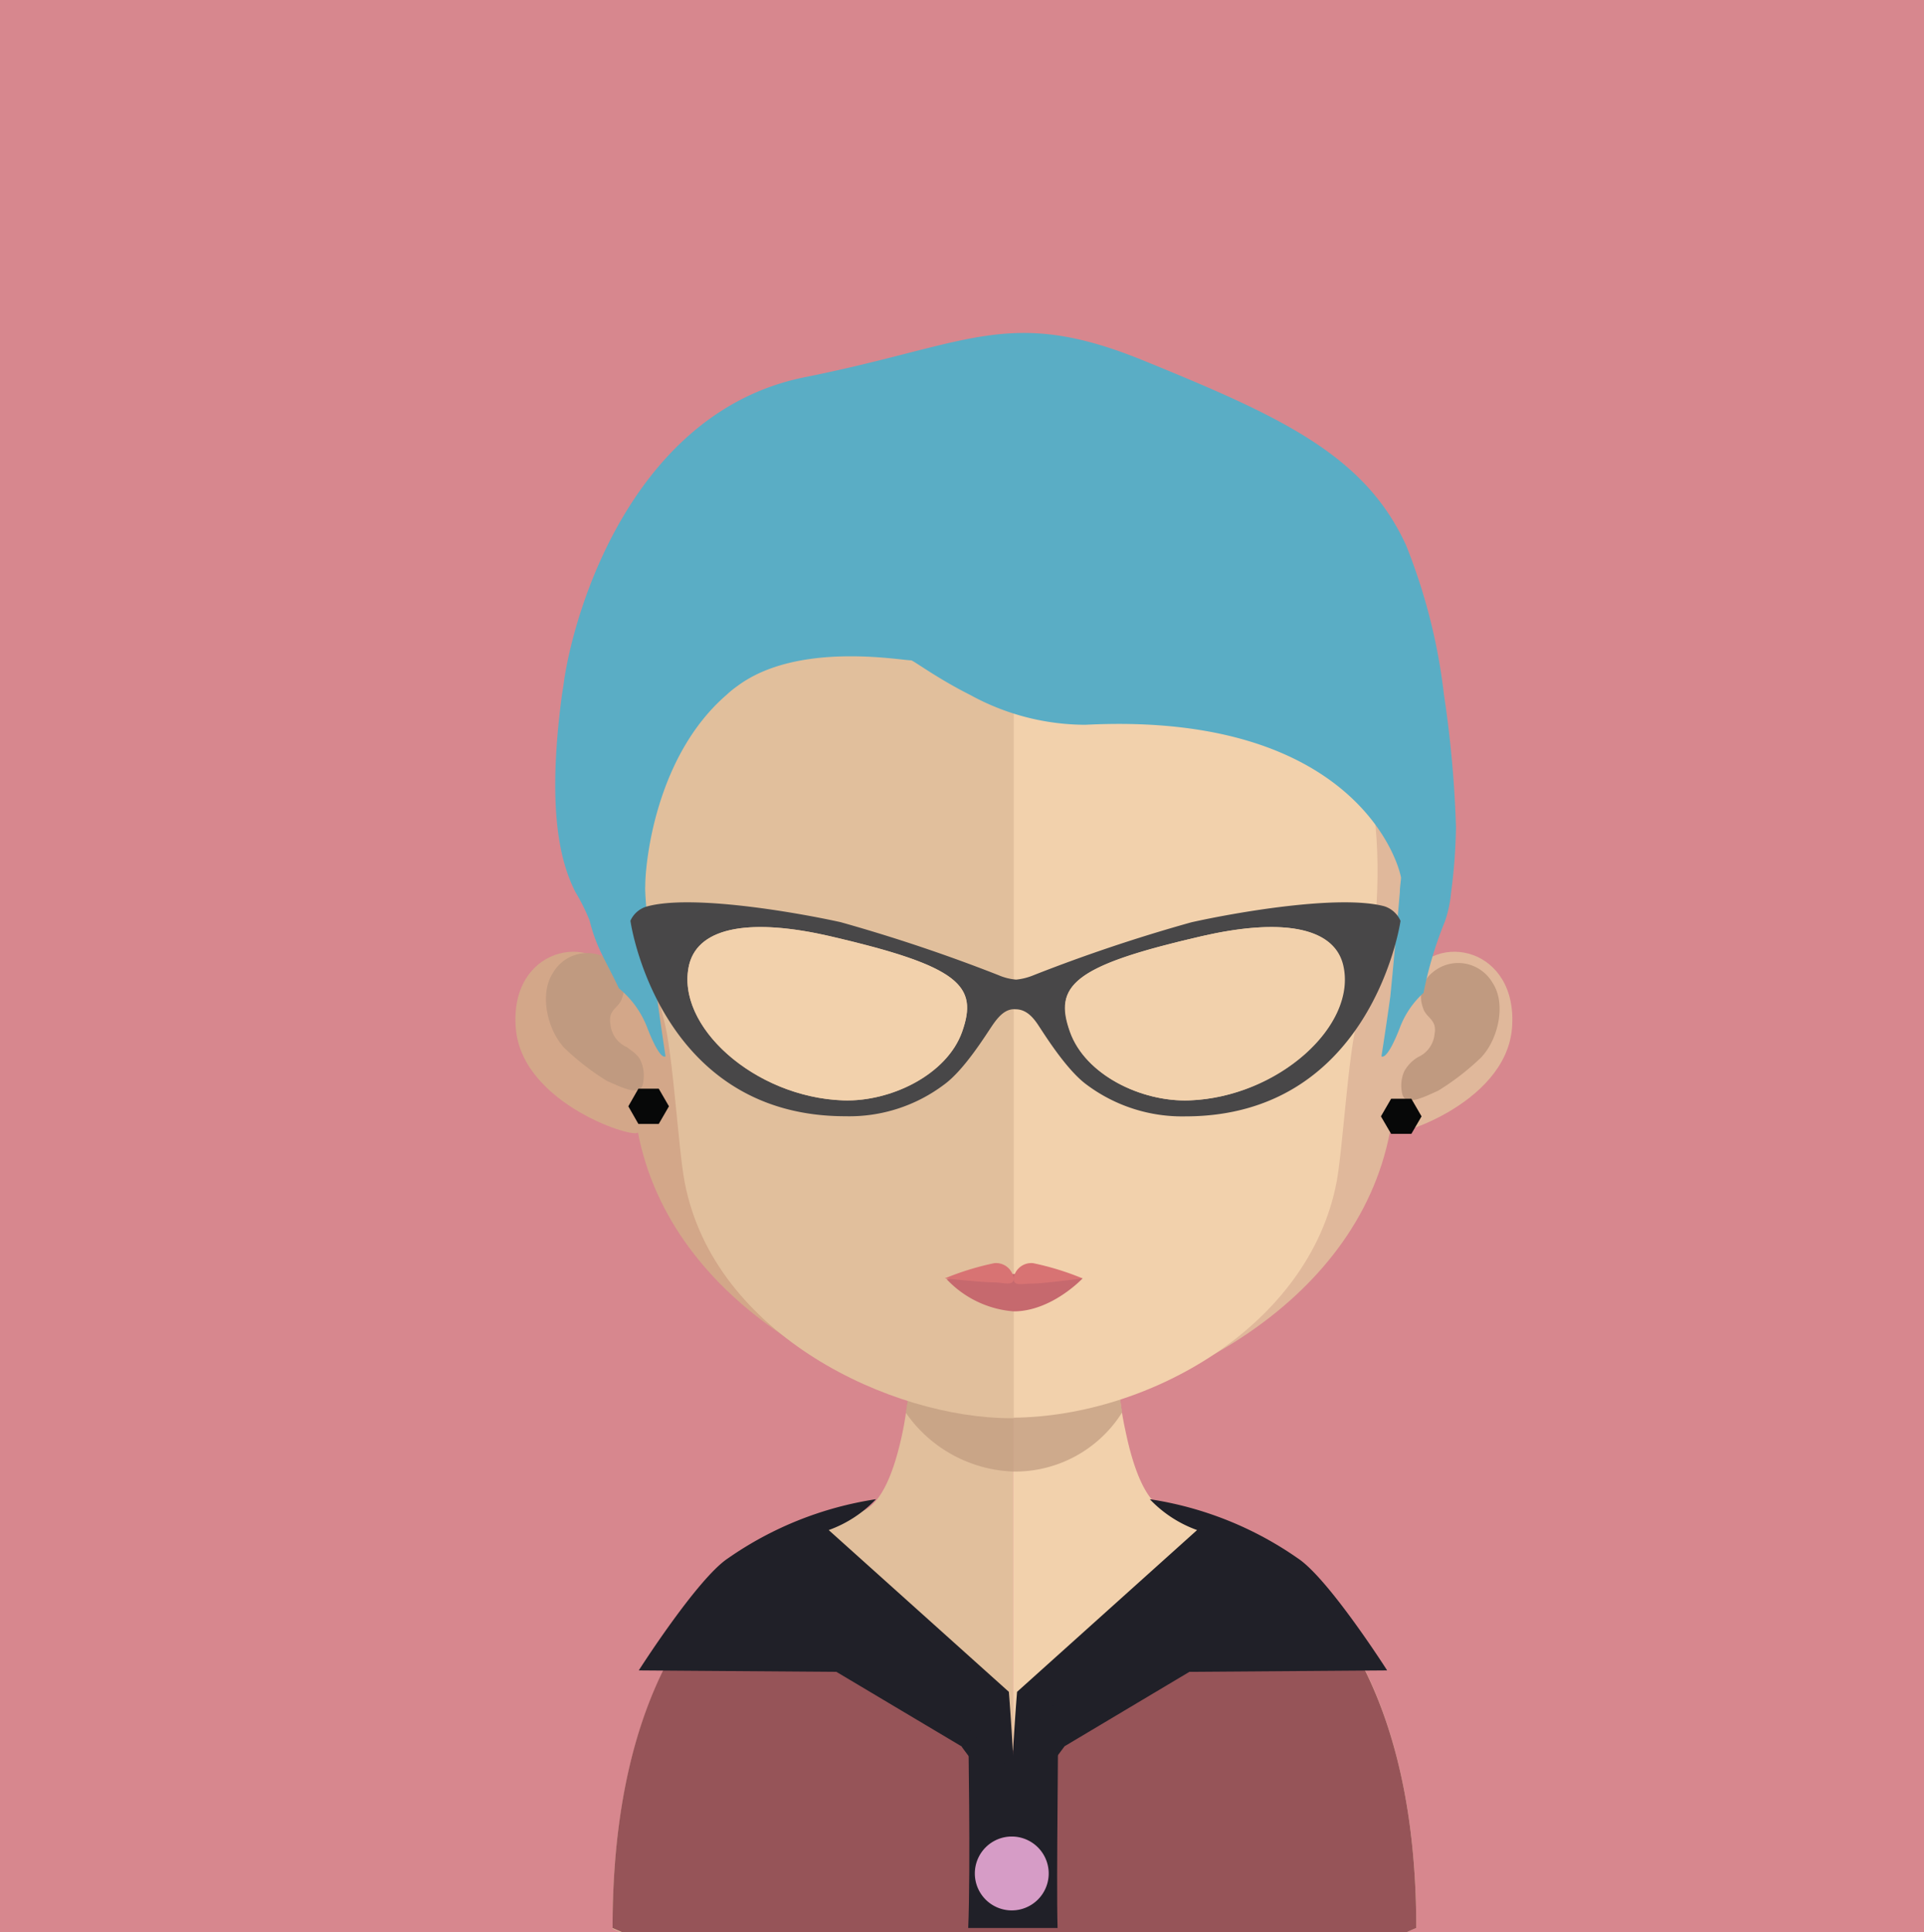 <svg xmlns="http://www.w3.org/2000/svg" viewBox="0 0 145.36 145.95"><defs><style>.cls-1{fill:#d7878e;}.cls-2{fill:#e1bf9c;}.cls-3{fill:#f2d1ac;}.cls-4,.cls-6{fill:#c09a80;}.cls-4{opacity:0.7;}.cls-5{fill:#d3a789;}.cls-7{fill:#e0b89b;}.cls-8{fill:#c6696e;}.cls-9{fill:#d87373;}.cls-10{fill:#5aadc5;}.cls-11{fill:#965458;}.cls-12{fill:#202028;}.cls-13{fill:#d69cc6;}.cls-14{fill:#484748;}.cls-15{fill:#070808;}</style></defs><title>Asset 167</title><g id="Layer_2" data-name="Layer 2"><g id="Layer_1-2" data-name="Layer 1"><rect class="cls-1" width="145.36" height="145.95"/><path class="cls-2" d="M76.54,91.53V146H47l-.72-.31c0-12.51,3.31-20,7.11-24.58,5.06-6.08,11-6.79,11-6.79h.14a2.83,2.83,0,0,0,.4-.08c1.49-.42,2.51-2.62,3.2-5.77.12-.54.22-1.1.31-1.7.16-1,.3-2.06.41-3.16.06-.66.12-1.32.19-2,.27-3.34.35-7,.35-10.42C69.34,91.13,73.32,91.53,76.54,91.53Z"/><path class="cls-3" d="M107,145.64s-.28.11-.71.31H76.54V91.53h.06c3.22,0,7.22-.4,7.22-.4,0,3.43.08,7,.35,10.34.07.67.13,1.32.19,2,.13,1.14.25,2.22.41,3.24v0c.07.46.15.87.24,1.28.61,3,1.53,5.3,2.85,6,.11,0,.22.1.32.13a1.8,1.8,0,0,0,.66.12s6.5.79,11.71,7.66C104,126.54,107,133.92,107,145.64Z"/><path class="cls-4" d="M84.78,106.69v0a9.55,9.55,0,0,1-8.2,4.47h0a10.32,10.32,0,0,1-8.15-4.45c.16-1,.31-2,.41-3.15.06-.66.13-1.33.19-2a31.89,31.89,0,0,0,7.47,1h.08a30.37,30.37,0,0,0,7.64-1.06q.09,1,.18,2C84.49,104.6,84.61,105.67,84.78,106.69Z"/><path class="cls-5" d="M76.52,33.06C45.64,33,45.46,57.82,46.84,74c-2.12-3.8-8.39-2.39-7.87,3.69.49,5.82,9.34,8.46,9.22,7.82C50.71,98.69,65.27,106,76.52,107.05h.23v-74Z"/><path class="cls-6" d="M41.77,73.5a3,3,0,0,1,4.52-.81A2.36,2.36,0,0,1,47,75.38c-.22.79-1.09.84-.88,2a2.09,2.09,0,0,0,1.26,1.73c.36.3.83.53,1.06,1.1a2.88,2.88,0,0,1,.13,1.68c-.23,1-1.71.19-2.7-.23a18.66,18.66,0,0,1-3.24-2.51C41.34,77.78,40.74,75.06,41.77,73.5Z"/><path class="cls-7" d="M76.67,33.06C107.55,33,107.73,57.82,106.36,74c2.12-3.8,8.38-2.39,7.87,3.69-.5,5.82-9.35,8.46-9.22,7.82C102.48,98.69,87.93,106,76.67,107.05h-.23v-74Z"/><path class="cls-6" d="M112.77,74.25a3,3,0,0,0-4.52-.81,2.36,2.36,0,0,0-.74,2.69c.22.79,1.09.85.87,2a2.12,2.12,0,0,1-1.24,1.72,2.81,2.81,0,0,0-1.06,1.1,2.73,2.73,0,0,0-.14,1.68c.24,1,1.71.2,2.7-.23a19.09,19.09,0,0,0,3.24-2.5C113.2,78.53,113.81,75.82,112.77,74.25Z"/><path class="cls-2" d="M76.36,40.08c-10.32,0-17.86,2.85-22.44,8.46C47.55,56.38,47.79,68.35,50.15,77c.71,2.63,1.08,9.71,1.58,12.31,2.22,11.62,15.73,17.82,24.63,17.82l.23,0v-67Z"/><path class="cls-3" d="M98.74,48.55c-4.53-5.57-12-8.41-22.15-8.46v67c10.16-.1,22.3-6.88,24.39-17.8.49-2.6.86-9.68,1.59-12.31C104.91,68.37,105.14,56.41,98.74,48.55Z"/><path class="cls-8" d="M81.79,96.57s-2.33,2.49-5.21,2.49a7.77,7.77,0,0,1-5.07-2.44,33.07,33.07,0,0,1,5.07-.38A41.44,41.44,0,0,1,81.79,96.57Z"/><path class="cls-9" d="M78.06,95.42a1.35,1.35,0,0,0-1.48,1.13,1.34,1.34,0,0,0-1.47-1.13,20.86,20.86,0,0,0-3.73,1.15s2.85.3,3.66.3,1.53.32,1.54-.29c0,.61.6.38,1.41.38s3.8-.39,3.8-.39A20.86,20.86,0,0,0,78.06,95.42Z"/><path class="cls-10" d="M110,62.51a41.77,41.77,0,0,1-.37,4.92,9.19,9.19,0,0,1-.46,2.16A28.94,28.94,0,0,0,107.55,75a6.79,6.79,0,0,0-1.8,2.66c-1,2.57-1.38,2.13-1.38,2.13s.32-2,.67-4.52c.21-2.09.49-5.21.72-7.88,0-.38.07-.75.09-1.1-.43-2.17-4.5-12.52-23.84-11.54a18.14,18.14,0,0,1-8.72-2.26c-2.53-1.27-4.29-2.61-4.46-2.61-.85,0-8.59-1.44-13.13,1.95a7.51,7.51,0,0,0-.81.66c-5.4,4.67-6.14,12.78-6.14,14.4a4.62,4.62,0,0,0,0,.5c.14,3.33,1.53,12.4,1.53,12.4s-.37.44-1.37-2.13a7.1,7.1,0,0,0-2.15-3c-1.08-2.28-1.68-3-2.22-5.14a15.23,15.23,0,0,0-1.08-2.16c-1-2-2.22-5.79-1-14.9.07-.42.13-.83.19-1.27,1-6.22,5.69-20.21,18.17-22.7s15.4-5.41,25.61-1.24,16.66,7.07,19.8,13.94a43.78,43.78,0,0,1,2.86,11.27A83.82,83.82,0,0,1,110,62.51Z"/><path class="cls-11" d="M107,145.64s-.28.11-.71.31H47l-.72-.31c0-12.51,3.31-20,7.11-24.58l14,5.58s6.74,6.72,7,7.07a9.4,9.4,0,0,0,2.18-1.51c.43-.35.91-.73,1.45-1.14,0,0,0,0,0,0,.58-.46,1.2-1,1.87-1.54,3.55-2.91,7.76-6.43,9.31-7.53,1.81-1.31,7.25-.85,11.36,0C104,126.54,107,133.92,107,145.64Z"/><path class="cls-12" d="M66.18,113.25a9.22,9.22,0,0,1-3.57,2.33L76.22,127.8s.73,9.08.22,8.78a56.54,56.54,0,0,1-3.81-4.67l-9.44-5.62-14.93-.11s4.42-6.93,6.73-8.46A26.46,26.46,0,0,1,66.18,113.25Z"/><path class="cls-12" d="M86.87,113.25a9.22,9.22,0,0,0,3.57,2.33L76.84,127.8s-.74,9.08-.22,8.78a58.67,58.67,0,0,0,3.81-4.67l9.43-5.62,14.94-.11s-4.42-6.93-6.74-8.46A26.41,26.41,0,0,0,86.87,113.25Z"/><path class="cls-12" d="M79.9,145.64H73.15c.19-4.46,0-15.23,0-15.23s3,4.3,4.11,2.79c0,0,.77-2.47.79-2.49.48-.69.77-1.15.77-1.15.75-.45,1-1.7,1.1-.39C80,130,79.79,142,79.9,145.64Z"/><path class="cls-13" d="M79.23,141.52a2.79,2.79,0,1,1-2.79-2.79A2.79,2.79,0,0,1,79.23,141.52Z"/><path class="cls-14" d="M104.59,68.46c-3.43-.91-11.32.48-14.58,1.21a122.49,122.49,0,0,0-11.93,4,4.67,4.67,0,0,1-1.31.33,4.27,4.27,0,0,1-1.34-.34,125,125,0,0,0-11.92-4c-3.26-.72-11.16-2.11-14.58-1.2a1.94,1.94,0,0,0-1.3,1.09c.12.94,2.57,14.78,16.25,14.77a11.9,11.9,0,0,0,7.46-2.4c1.55-1.13,3.2-3.84,3.68-4.53s1-1.21,1.7-1.15l0,0,0,0c.71,0,1.22.45,1.69,1.15s2.14,3.41,3.68,4.54a12.05,12.05,0,0,0,7.46,2.4c13.68,0,16.13-13.84,16.26-14.77A2,2,0,0,0,104.59,68.46Zm-31.9,9.48c-1.15,3.24-5.4,5.31-9,5.18C57,82.88,51,77.49,52.06,72.9c.72-3,4.9-3.5,10.61-2.19C72.57,73,73.91,74.48,72.69,77.94Zm17.17,5.18c-3.64.13-7.88-1.94-9-5.18-1.23-3.46.12-5,10-7.23,5.72-1.31,9.9-.8,10.62,2.19C102.57,77.49,96.52,82.89,89.86,83.12Z"/><path class="cls-3" d="M80.83,77.94c1.15,3.24,5.39,5.31,9,5.18,6.66-.23,12.71-5.63,11.6-10.22-.72-3-4.9-3.5-10.62-2.19C81,73,79.6,74.48,80.83,77.94Z"/><path class="cls-3" d="M72.69,77.94c-1.15,3.24-5.4,5.31-9,5.18C57,82.88,51,77.49,52.06,72.9c.72-3,4.9-3.5,10.61-2.19C72.57,73,73.91,74.48,72.69,77.94Z"/><polygon class="cls-15" points="48.23 84.9 47.47 83.57 48.23 82.24 49.77 82.24 50.54 83.57 49.77 84.9 48.23 84.9"/><polygon class="cls-15" points="105.1 85.65 104.33 84.33 105.1 83 106.63 83 107.4 84.33 106.63 85.65 105.1 85.65"/></g></g></svg>